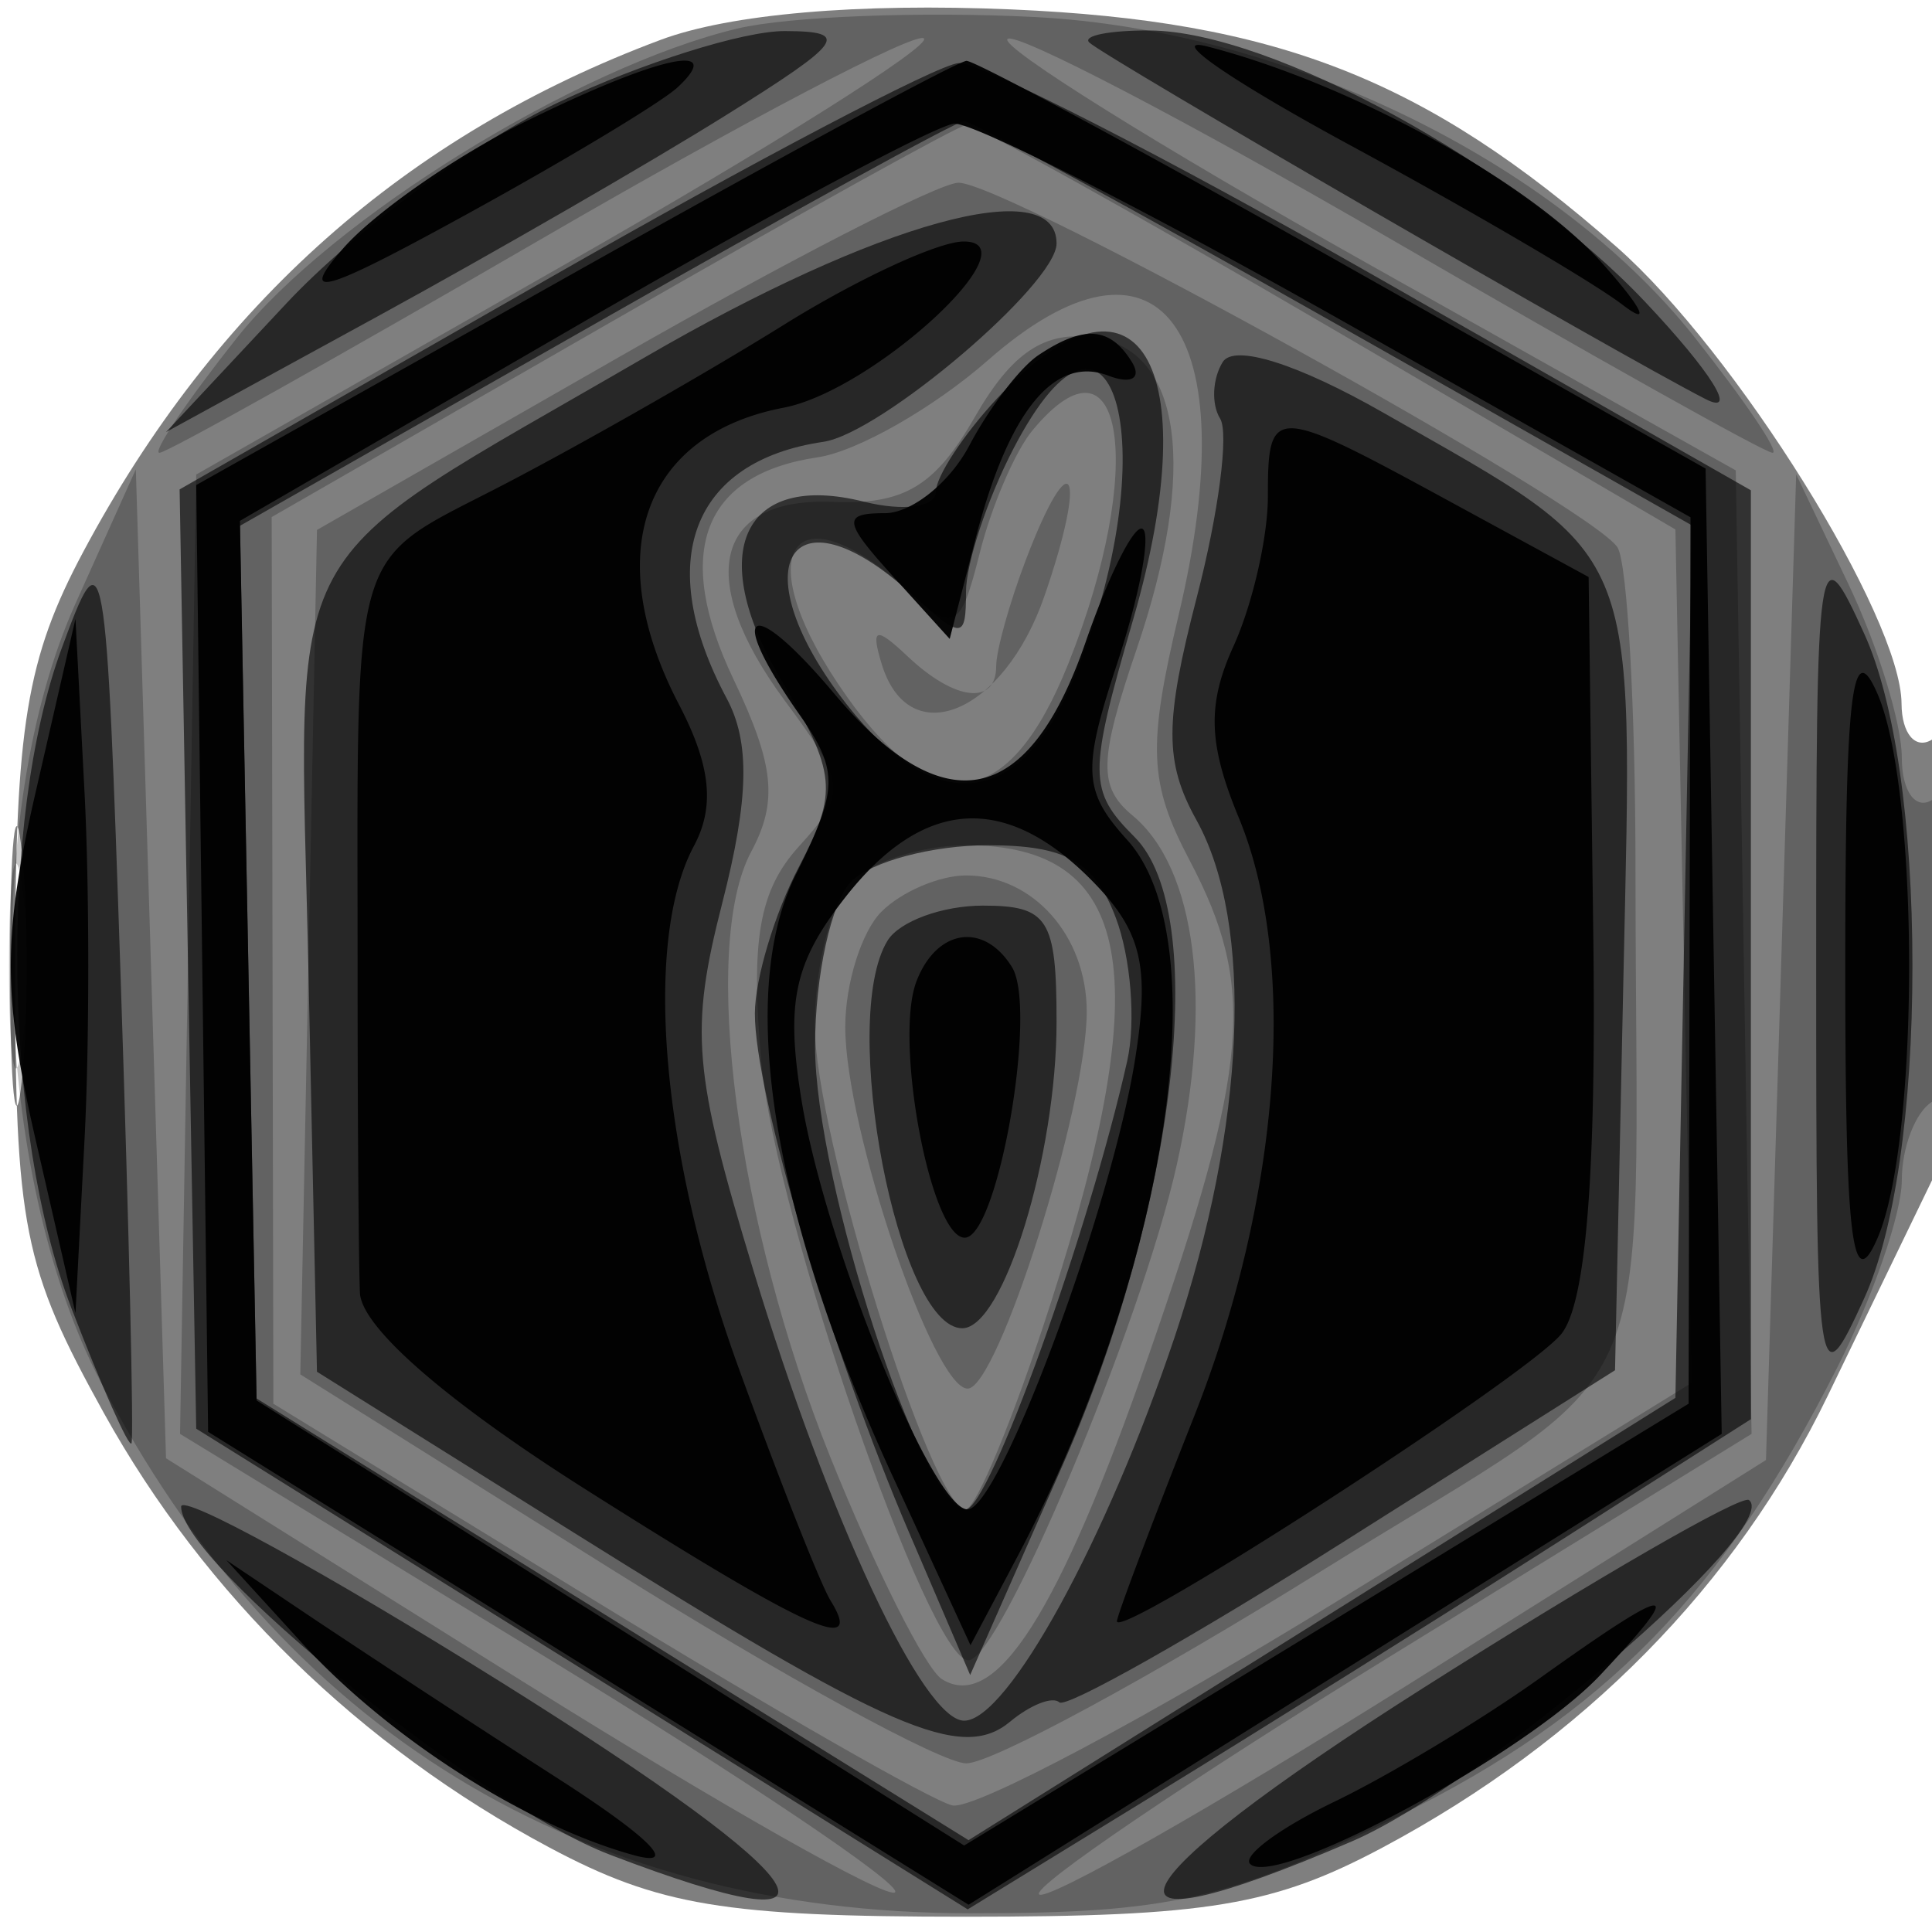 <svg xmlns="http://www.w3.org/2000/svg" width="64" height="64" fill="#000000"><path fill-opacity=".502" fill-rule="evenodd" d="M21.882 1.321C13.461 4.468 7.135 10.077 2.759 18.278.876 21.805.505 24.063.503 32 .5 40.644.765 41.978 3.438 46.804c3.338 6.025 8.498 11.056 14.767 14.4 3.61 1.925 5.81 2.29 13.795 2.29s10.185-.365 13.795-2.29c6.645-3.544 11.707-8.679 14.75-14.965l3.617-7.475C65.376 36.249 65.234 23.738 64 24.5c-.55.34-1.004-.196-1.009-1.191-.015-2.878-5.502-11.673-9.441-15.131C47.219 2.619 42.298.689 33.5.312c-5.08-.217-9.32.151-11.618 1.009M.336 32c0 4.125.177 5.813.392 3.75s.216-5.437 0-7.5C.513 26.188.336 27.875.336 32"/><path fill-opacity=".228" fill-rule="evenodd" d="M24.438.943c-5.3 1.259-13.467 6.306-16.596 10.256C6.187 13.29 5.034 15 5.282 15s5.945-3.19 12.662-7.089c6.716-3.899 12.415-6.886 12.663-6.637.248.248-5.074 3.6-11.828 7.448L6.5 15.719 6.232 31.61 5.964 47.5l12.068 7.367c6.637 4.052 11.865 7.569 11.617 7.817s-5.782-2.886-12.3-6.963L5.5 48.307 5 31.926l-.5-16.38-2 4.448c-3.106 6.909-2.732 18.879.804 25.723C9.285 57.291 19.223 63.378 32.142 63.38c6.59.001 8.543-.443 14.194-3.224 6.826-3.361 10.721-7.345 14.531-14.866C62.04 42.974 63 40.188 63 39.099c0-1.09.45-2.259 1-2.599s1-2.868 1-5.618c0-3.079-.384-4.763-1-4.382-.55.34-1-.293-1-1.407s-.787-3.68-1.75-5.704l-1.75-3.678-.5 16.327-.5 16.327-11.816 7.418c-6.499 4.08-12.017 7.217-12.263 6.971s4.963-3.779 11.577-7.851L58.023 47.5l-.261-15.959-.262-15.959-12.298-6.91c-6.764-3.8-12.086-7.121-11.827-7.38.258-.258 5.965 2.72 12.681 6.619C52.773 11.81 58.47 15 58.718 15s-.917-1.726-2.588-3.836C51.509 5.329 42.561.989 34.277.564 30.55.372 26.122.543 24.438.943m-4.188 9.72L9 17.128l.028 14.686.028 14.686L19.665 53c5.835 3.575 11.181 6.638 11.88 6.806s6.499-2.915 12.89-6.851l11.619-7.156-.277-14.13-.277-14.13L44 10.813c-6.325-3.7-11.725-6.702-12-6.671s-5.562 2.965-11.75 6.521m.25 1.168-10 5.724-.276 13.987-.276 13.987 10.276 6.435c5.652 3.539 10.954 6.441 11.783 6.45.829.008 6.116-2.854 11.75-6.361 11.616-7.23 10.427-4.577 10.421-23.257-.001-5.336-.269-10.134-.594-10.66-.838-1.356-20.347-12.147-21.845-12.083-.681.029-5.739 2.629-11.239 5.778m12.231.1c-1.797 1.578-4.338 3.027-5.647 3.219-3.811.561-4.791 3.144-2.787 7.347 1.355 2.842 1.48 4.052.587 5.719-1.685 3.15-.488 12.316 2.618 20.043 1.495 3.717 3.162 7.033 3.704 7.368 1.776 1.098 3.871-2.185 6.843-10.725 3.349-9.623 3.564-12.215 1.358-16.402-1.347-2.558-1.4-3.758-.359-8.145 2.254-9.499-.663-13.388-6.317-8.424m-.434 1.875c-1.322 2.303-2.349 2.919-4.708 2.82-3.914-.164-4.575 2.549-1.6 6.573 2.069 2.799 2.094 3.052.471 4.846-1.319 1.456-1.603 3.108-1.236 7.173C25.686 40.335 30.768 55 32.079 55c1.05 0 5.712-11.086 6.905-16.42 1.204-5.383.642-9.816-1.468-11.567-1.139-.945-1.117-1.828.136-5.506 2.035-5.971 1.497-9.915-1.408-10.327-1.633-.232-2.723.493-3.947 2.626m1.906.45c-.573.69-1.357 2.511-1.743 4.046-.642 2.559-.842 2.663-2.409 1.244-3.937-3.563-5.305-1.116-1.983 3.55 2.934 4.119 5.378 3.747 7.323-1.116 2.586-6.462 1.832-11.363-1.188-7.724m-.228 4.309c-.536 1.411-.975 2.986-.975 3.5 0 1.31-1.358 1.164-2.925-.315-1.069-1.009-1.237-.961-.867.25.901 2.949 4.043 1.637 5.389-2.25 1.448-4.183.909-5.211-.622-1.185M.3 32c0 3.025.187 4.263.416 2.75s.229-3.988 0-5.5S.3 28.975.3 32m27.9-2.8c-.66.66-1.205 2.797-1.21 4.75C26.98 37.553 30.856 50 31.988 50c.34 0 1.607-3.069 2.815-6.821C38.327 32.238 37.545 28 32 28c-1.43 0-3.14.54-3.8 1.2m1 1c-.66.66-1.2 2.38-1.2 3.822C28 37.381 30.918 46 32.055 46 33.053 46 36 36.677 36 33.518 36 31.004 34.226 29 32 29c-.88 0-2.14.54-2.8 1.2"/><path fill-opacity=".602" fill-rule="evenodd" d="M18.5 3.39c-2.75 1.304-6.8 4.295-9 6.647l-4 4.276 7-3.828c3.85-2.106 9.025-5.093 11.5-6.638 3.954-2.468 4.197-2.81 2-2.818-1.375-.005-4.75 1.057-7.5 2.361m17.583-1.983c.49.479 17.484 10.312 20.412 11.811 1.103.565.205-.882-1.995-3.215-4.25-4.507-12.409-8.977-16.417-8.993-1.329-.006-2.229.173-2 .397M18.225 9.196 5.95 16.212l.275 15.557.275 15.558 12.778 7.961 12.778 7.962 6.222-3.817c3.422-2.099 9.26-5.752 12.972-8.118L58 47.013V16.241l-12.495-7.12C38.633 5.204 32.446 2.04 31.755 2.09c-.69.049-6.779 3.247-13.53 7.106m1.499 1.523L7.949 17.418l.275 14.454.276 14.455 11.792 7.315 11.792 7.316 11.708-7.326L55.5 46.306l.276-14.45.275-14.45-11.838-6.703C37.702 7.016 32.178 4.005 31.937 4.01s-5.736 3.025-12.213 6.709m1.651 1.11C8.981 19.027 9.902 17.331 10.222 32.366l.278 13.075 8.5 5.324c10.509 6.583 12.856 7.6 14.464 6.265.671-.557 1.404-.844 1.628-.638.224.207 4.458-2.184 9.408-5.313l9-5.688.278-13.015c.312-14.607.659-13.791-7.966-18.712-2.829-1.615-4.933-2.277-5.309-1.67-.341.554-.38 1.397-.084 1.874.295.478-.053 3.139-.773 5.914-1.072 4.136-1.075 5.467-.013 7.382 1.917 3.455 1.638 10.09-.718 17.118C36.657 51.016 33.375 57 31.939 57c-1.359 0-4.471-6.65-6.985-14.926-1.996-6.572-2.111-7.935-1.027-12.165.884-3.449.924-5.319.147-6.771-2.424-4.529-1.17-7.861 3.2-8.502C29.184 14.356 35 9.409 35 8.065c0-2.344-5.928-.706-13.625 3.764m11.664 1.36C31.918 14.392 31 15.791 31 16.297s-1.074.65-2.386.321c-3.985-1-5.243 1.652-2.77 5.842 1.87 3.17 1.927 3.751.615 6.267-.796 1.525-1.449 3.704-1.453 4.841-.008 2.655 2.515 11.149 5.109 17.2l2.023 4.719 3.063-6.952c3.783-8.588 4.895-18.296 2.383-20.808-1.536-1.536-1.54-2.071-.052-7.187 2.469-8.496.134-12.318-4.493-7.351m.52 1.698C32.701 16.544 32 18.668 32 19.605c0 1.588-.125 1.592-1.829.05-4.061-3.675-5.67-.83-2.098 3.71 2.918 3.71 5.705 3.41 7.466-.804 3.144-7.524 1.412-14.235-1.98-7.674M2.035 21.5c-2.076 5.667-1.924 15.988.322 21.811 1.02 2.646 1.92 4.671 1.999 4.5S4.275 40.75 4 32.5c-.486-14.593-.54-14.891-1.965-11M60.163 32c0 14.067.048 14.396 1.595 11 1.006-2.209 1.594-6.266 1.594-11s-.588-8.791-1.594-11c-1.547-3.396-1.595-3.067-1.595 11M28.2 29.2c-.66.66-1.2 3.118-1.2 5.462C27 39.134 30.536 50 31.99 50c.774 0 4.078-9.174 5.351-14.857.29-1.297.119-3.434-.382-4.75C36.251 28.531 35.311 28 32.725 28c-1.829 0-3.865.54-4.525 1.2m1.203 1.957C27.78 33.783 29.749 44 31.877 44 33.24 44 35 38.279 35 33.851 35 30.435 34.724 30 32.559 30c-1.343 0-2.763.521-3.156 1.157M6 49.91c0 1.854 9.891 9.883 14.205 11.53 8.575 3.275 7.162 1.02-3.564-5.69C10.788 52.09 6 49.462 6 49.91m41.139 6.011c-10.41 6.609-11.533 9.025-2.363 5.08 4.371-1.88 14.292-10.405 13.162-11.309-.241-.192-5.101 2.611-10.799 6.229"/><path fill-opacity=".949" fill-rule="evenodd" d="M44.741 4.819c3.983 2.157 8.033 4.529 9 5.271s.672.13-.657-1.361C50.673 6.023 44.732 2.76 40 1.541c-1.375-.354.759 1.121 4.741 3.278m-27.382-.768c-2.277 1.127-4.977 3.011-6 4.187-1.497 1.721-.69 1.495 4.141-1.161 3.3-1.813 6.427-3.698 6.95-4.187 1.646-1.542-.72-1.002-5.091 1.161M19 9.05 6.5 16.068l.197 15.681.197 15.682 12.596 7.833 12.595 7.833 12.475-7.799L57.034 47.5l-.267-15.989-.267-15.989-11.984-6.761c-6.591-3.719-12.216-6.754-12.5-6.745S25.875 5.19 19 9.05m.224 1.674-11.276 6.53.276 14.569.276 14.57 11.72 7.371 11.72 7.371 11.999-7.317L55.937 46.5l.032-14.682L56 17.136l-11.641-6.568c-6.403-3.612-12.141-6.524-12.75-6.471-.61.053-6.183 3.035-12.385 6.627m6.722.048c-2.445 1.524-6.583 3.886-9.196 5.248-5.257 2.741-4.904 1.555-4.904 16.48 0 4.675.035 9.321.077 10.325.048 1.139 2.854 3.585 7.456 6.5 7.379 4.674 9.27 5.534 8.135 3.698-.332-.538-1.709-4.024-3.059-7.746-2.558-7.053-3.158-14.096-1.468-17.253.701-1.309.557-2.669-.494-4.684-2.6-4.986-1.206-8.939 3.467-9.835C28.938 12.935 34.283 8 31.923 8c-.842 0-3.532 1.247-5.977 2.772m8.454.993c-.605.404-1.634 1.747-2.285 2.985S30.201 17 29.31 17c-1.408 0-1.374.272.265 2.083l1.885 2.082.86-3.332c1.086-4.206 2.608-6.074 4.392-5.39.766.294 1.117.089.781-.454-.721-1.167-1.586-1.23-3.093-.224m7.6 4.688c0 1.349-.513 3.579-1.14 4.955-.876 1.923-.836 3.236.176 5.678 1.97 4.758 1.383 12.606-1.487 19.854C38.147 50.481 37 53.526 37 53.705c0 .67 13.549-8.086 14.716-9.51.824-1.006 1.167-5.292 1.063-13.283l-.154-11.798-4.698-2.557C42.157 13.416 42 13.414 42 16.453m-6.044 4.836c-1.887 5.457-4.675 6.022-8.323 1.686-2.805-3.333-3.628-2.84-1.154.691 1.311 1.872 1.298 2.475-.12 5.315-1.963 3.935-.784 11.246 3.213 19.924l2.577 5.595 1.521-2.872c5.001-9.441 6.7-20.457 3.671-23.803-1.458-1.611-1.499-2.317-.338-5.834.726-2.201 1.115-4.206.864-4.457-.25-.251-1.111 1.439-1.911 3.755M1.179 26.25c-1.094 4.765-1.094 6.735 0 11.5L2.5 43.5l.3-5.75c.165-3.163.165-8.338 0-11.5l-.3-5.75zM61.127 32c0 9.082.226 10.974 1.074 9 1.388-3.23 1.388-14.77 0-18-.848-1.974-1.074-.082-1.074 9m-33.108-2.297c-1.714 2.179-1.998 3.488-1.466 6.75C27.33 41.217 30.895 50 32.051 50c1.054 0 4.756-9.942 5.549-14.9.501-3.136.216-4.284-1.49-5.99-2.851-2.851-5.537-2.654-8.091.593m2.34 2.805C29.606 34.47 30.835 41 31.957 41c1.099 0 2.423-7.577 1.566-8.963-.93-1.504-2.496-1.271-3.164.471M9.983 54.404c2.877 3.153 7.439 6.073 11.017 7.052 1.517.416.534-.58-2.5-2.53a632 632 0 0 1-8-5.229l-3-2.014zM51 55.597c-1.925 1.374-4.979 3.211-6.786 4.082-1.807.87-3.068 1.8-2.802 2.066.835.836 9.148-3.648 11.596-6.254 2.918-3.105 2.455-3.081-2.008.106"/></svg>
